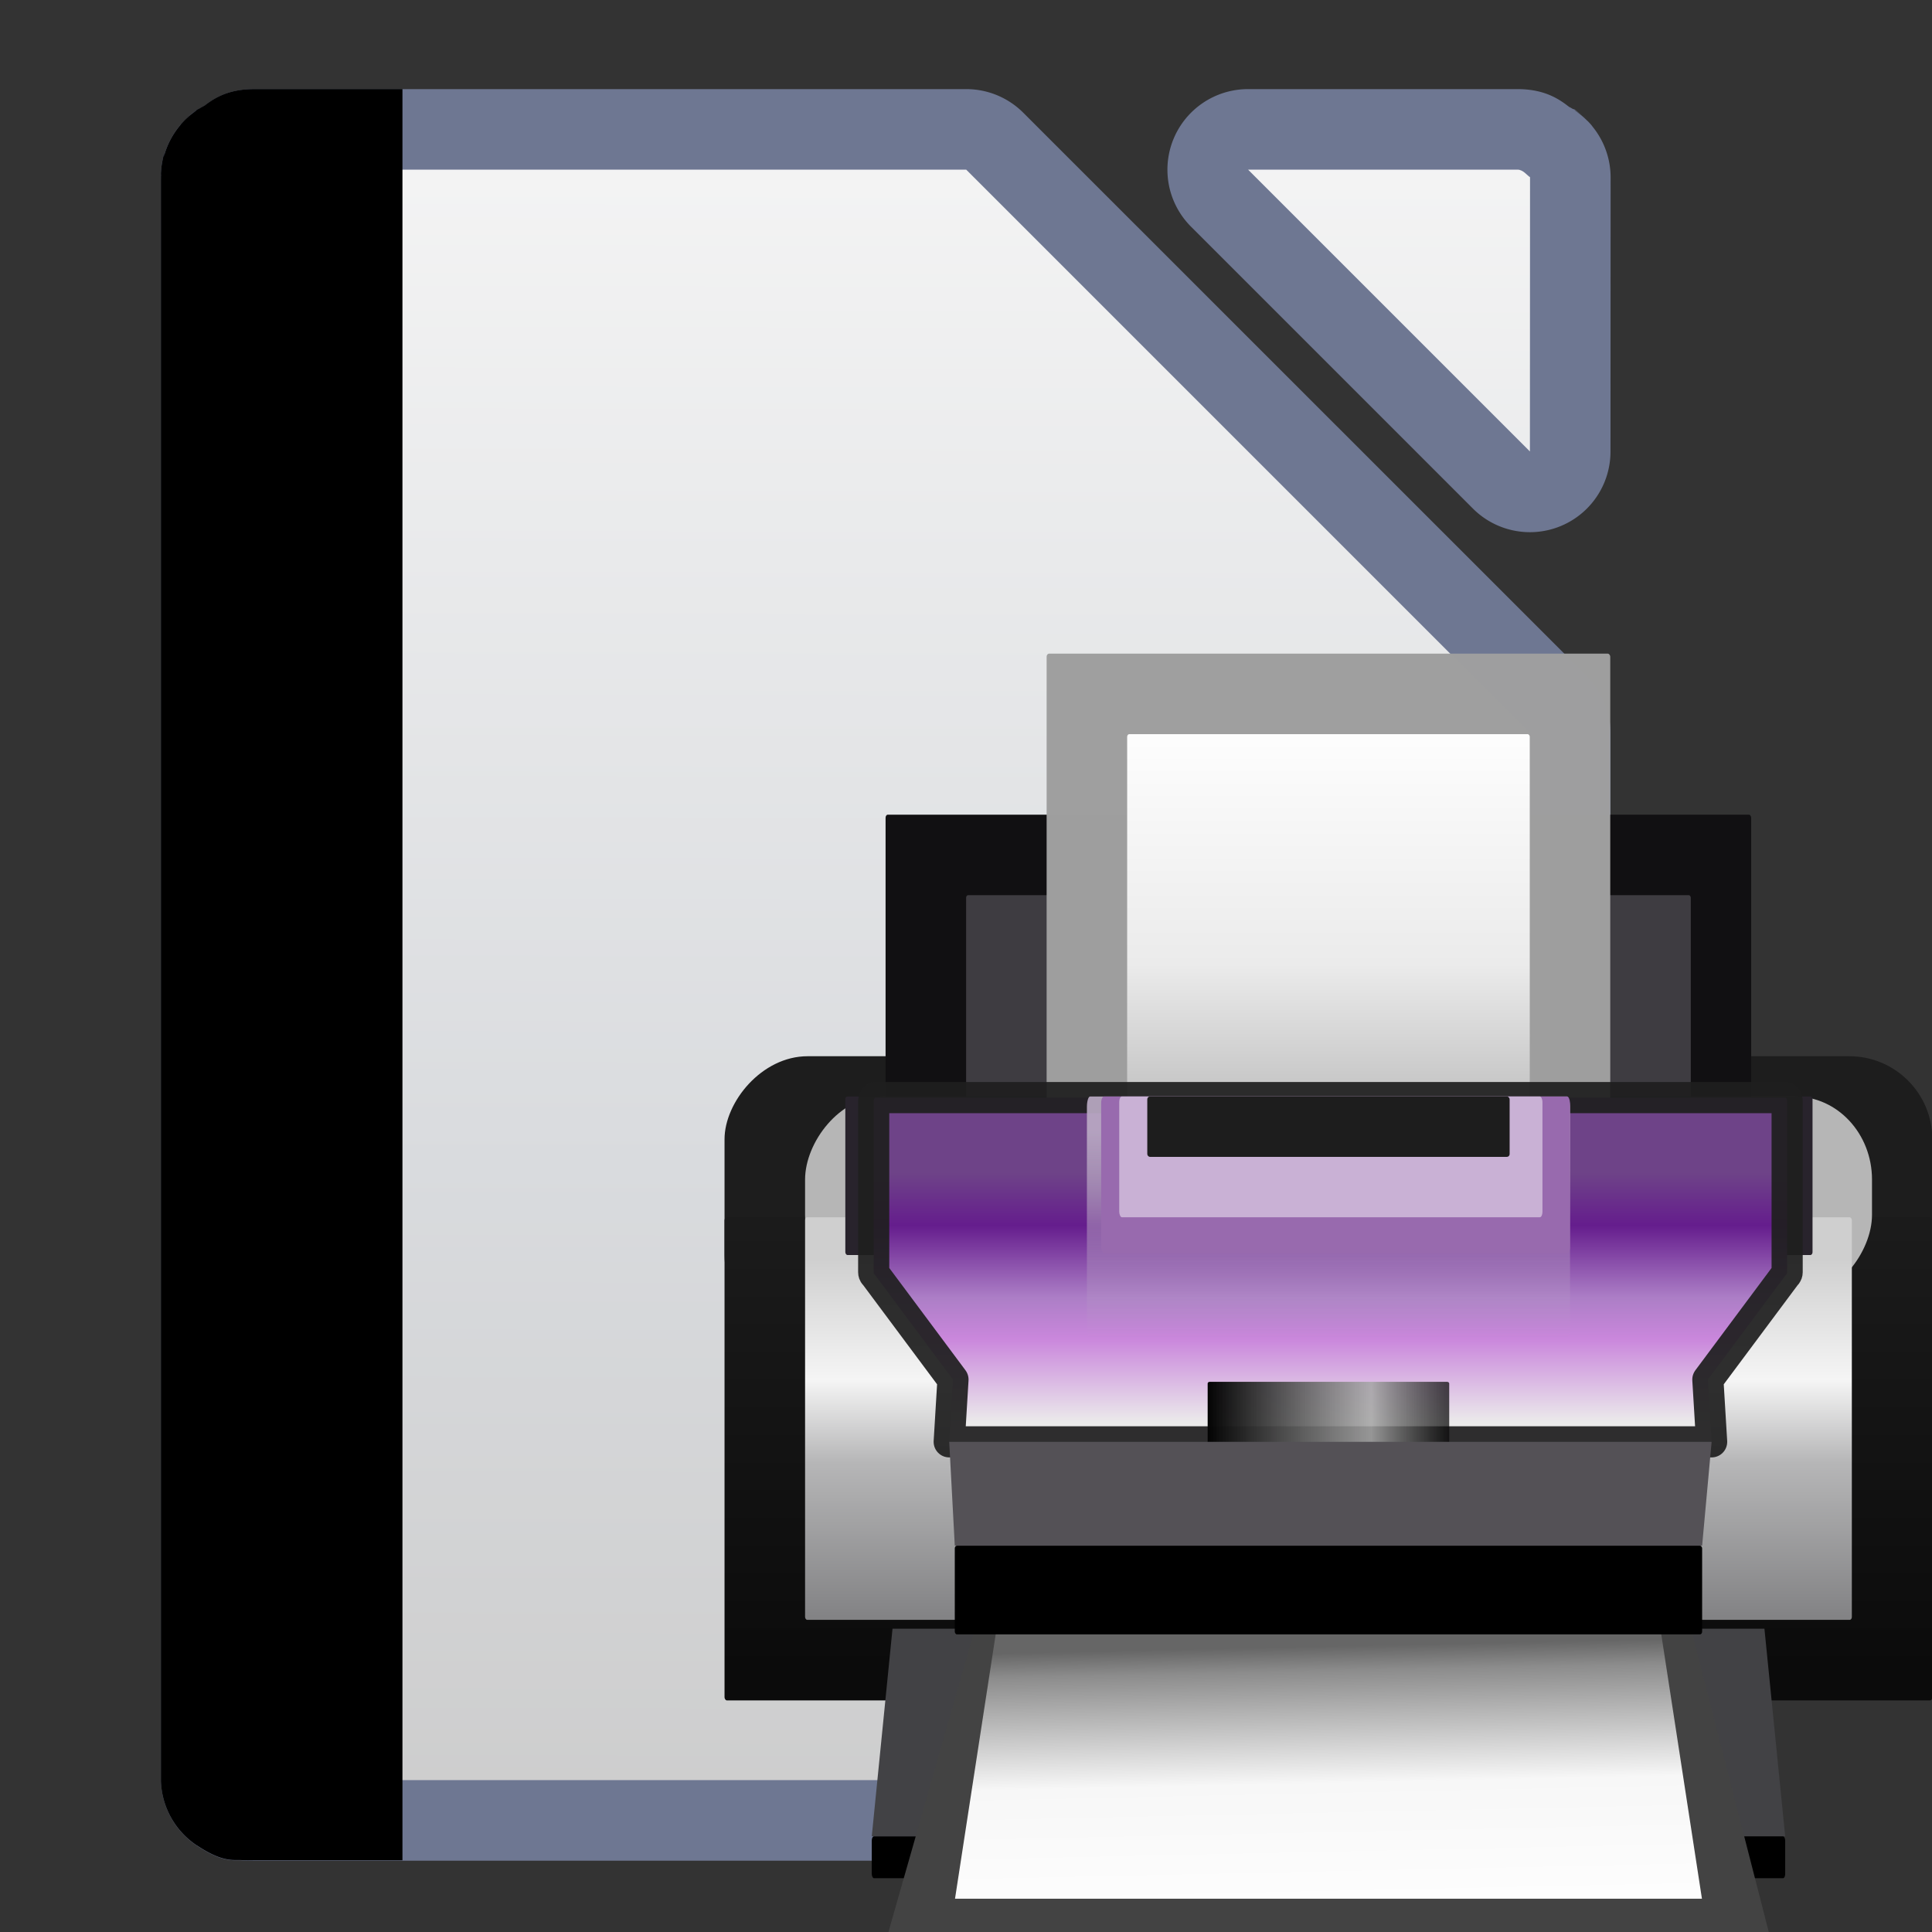 <?xml version="1.0" encoding="UTF-8" standalone="no"?>
<!-- Created with Inkscape (http://www.inkscape.org/) -->

<svg
   xmlns:dc="http://purl.org/dc/elements/1.1/"
   xmlns:cc="http://creativecommons.org/ns#"
   xmlns:rdf="http://www.w3.org/1999/02/22-rdf-syntax-ns#"
   xmlns:svg="http://www.w3.org/2000/svg"
   xmlns="http://www.w3.org/2000/svg"
   xmlns:xlink="http://www.w3.org/1999/xlink"
   xmlns:sodipodi="http://sodipodi.sourceforge.net/DTD/sodipodi-0.dtd"
   xmlns:inkscape="http://www.inkscape.org/namespaces/inkscape"
   width="24"
   height="24"
   viewBox="0 0 6.35 6.35"
   version="1.1"
   id="svg5103"
   inkscape:version="0.92.3 (2405546, 2018-03-11)"
   sodipodi:docname="libreoffice-printeradmin.svg"
   inkscape:export-filename="/home/rizmut/Dokumen/Rizmut/Github/karasa-jaga-icon-theme/build/Karasa-Jaga/24x24/apps/libreoffice-printeradmin.png"
   inkscape:export-xdpi="96"
   inkscape:export-ydpi="96">
  <rect x="0" y="0" width="6.35" height="6.35" fill="#333333" stroke="none"/>
  <defs
     id="defs5097">
    <linearGradient
       inkscape:collect="always"
       xlink:href="#linearGradient8890"
       id="linearGradient8844"
       gradientUnits="userSpaceOnUse"
       gradientTransform="matrix(0.23,0,0,0.23,39.773,-47.152)"
       x1="-99.319"
       y1="334.286"
       x2="-99.064"
       y2="213.068" />
    <linearGradient
       inkscape:collect="always"
       id="linearGradient8890">
      <stop
         style="stop-color:#cdcdcd;stop-opacity:1"
         offset="0"
         id="stop8884" />
      <stop
         id="stop8886"
         offset="0.384"
         style="stop-color:#d9dbde;stop-opacity:1" />
      <stop
         style="stop-color:#f5f5f5;stop-opacity:1"
         offset="1"
         id="stop8888" />
    </linearGradient>
    <linearGradient
       id="u"
       gradientUnits="userSpaceOnUse"
       x1="16.933"
       x2="16.933"
       y1="288.533"
       y2="275.833">
      <stop
         offset="0"
         stop-color="#0b0b0b"
         id="stop88" />
      <stop
         offset="1"
         stop-color="#1d1d1d"
         id="stop90" />
    </linearGradient>
    <linearGradient
       id="v"
       gradientTransform="matrix(0.265,0,0,0.294,0,261.605)"
       gradientUnits="userSpaceOnUse"
       x1="64"
       x2="64"
       y1="88"
       y2="56">
      <stop
         offset="0"
         stop-color="#7f7f81"
         id="stop93" />
      <stop
         offset=".45"
         stop-color="#b6b6b7"
         id="stop95" />
      <stop
         offset=".675"
         stop-color="#f5f5f5"
         id="stop97" />
      <stop
         offset="1"
         stop-color="#cfcfcf"
         id="stop99" />
    </linearGradient>
    <linearGradient
       id="w"
       gradientUnits="userSpaceOnUse"
       x1="17.992"
       x2="17.992"
       y1="264.192"
       y2="275.833">
      <stop
         offset="0"
         stop-color="#fff"
         id="stop102" />
      <stop
         offset=".545"
         stop-color="#ebebeb"
         id="stop104" />
      <stop
         offset=".909"
         stop-color="#bababa"
         id="stop106" />
      <stop
         offset="1"
         stop-color="#7e7e7f"
         id="stop108" />
    </linearGradient>
    <linearGradient
       id="x"
       gradientTransform="matrix(0.241,0,0,0.265,1.59,263.133)"
       gradientUnits="userSpaceOnUse"
       x1="64"
       x2="64"
       y1="48"
       y2="72">
      <stop
         offset="0"
         stop-color="#6e4388"
         id="stop111" />
      <stop
         offset=".211"
         stop-color="#651d8d"
         id="stop113" />
      <stop
         offset=".5"
         stop-color="#ac7ec6"
         id="stop115" />
      <stop
         offset=".667"
         stop-color="#ca87dc"
         id="stop117" />
      <stop
         offset="1"
         stop-color="#ebeaeb"
         id="stop119" />
    </linearGradient>
    <linearGradient
       id="y"
       gradientUnits="userSpaceOnUse"
       x1="17.992"
       x2="17.842"
       y1="294.883"
       y2="287.905">
      <stop
         offset="0"
         stop-color="#fefefe"
         id="stop122" />
      <stop
         offset=".5"
         stop-color="#f7f7f7"
         id="stop124" />
      <stop
         offset=".91"
         stop-color="#8c8c8c"
         id="stop126" />
      <stop
         offset="1"
         stop-color="#666"
         id="stop128" />
    </linearGradient>
    <linearGradient
       id="z"
       gradientTransform="matrix(0.265,0,0,0.166,0,269.865)"
       gradientUnits="userSpaceOnUse"
       x1="52"
       x2="76"
       y1="72"
       y2="72">
      <stop
         offset="0"
         id="stop131" />
      <stop
         offset=".667"
         stop-color="#a6a6a6"
         stop-opacity=".867"
         id="stop133" />
      <stop
         offset="1"
         stop-opacity=".737"
         id="stop135" />
    </linearGradient>
    <linearGradient
       id="A"
       gradientUnits="userSpaceOnUse"
       x1="17.001"
       x2="17.001"
       y1="274.775"
       y2="280.067">
      <stop
         offset="0"
         stop-color="#baaac4"
         id="stop138" />
      <stop
         offset="1"
         stop-color="#baaac4"
         stop-opacity="0"
         id="stop140" />
    </linearGradient>
  </defs>
  <sodipodi:namedview
     id="base"
     pagecolor="#ffffff"
     bordercolor="#666666"
     borderopacity="1.0"
     inkscape:pageopacity="0.0"
     inkscape:pageshadow="2"
     inkscape:zoom="5.6568543"
     inkscape:cx="1.8296514"
     inkscape:cy="7.1368551"
     inkscape:document-units="mm"
     inkscape:current-layer="g828"
     showgrid="true"
     units="px"
     inkscape:snap-global="true"
     inkscape:snap-smooth-nodes="false"
     inkscape:window-width="1366"
     inkscape:window-height="693"
     inkscape:window-x="0"
     inkscape:window-y="0"
     inkscape:window-maximized="1">
    <inkscape:grid
       type="xygrid"
       id="grid9580"
       spacingx="0.132"
       spacingy="0.132"
       empspacing="2" />
  </sodipodi:namedview>
  <g
     inkscape:label="Layer 1"
     inkscape:groupmode="layer"
     id="layer1"
     transform="translate(0,-290.65)">
    <g
       transform="matrix(0.508,0,0,0.508,-0.268,146.421)"
       id="g8806">
      <g
         id="g828"
         transform="matrix(0.192,0,0,0.192,0.309,239.453)">
        <g
           id="g938"
           transform="translate(-2.713,3.1335474e-6)">
          <path
             id="path858"
             d="m 5.369,1.629 c -0.467,10e-8 -0.692,0.186 -0.84,0.301 0.008,-0.007 0.043,-0.033 0.043,-0.033 a 1.303,1.303 0 0 0 -0.086,0.049 c -0.007,0.005 -0.037,0.011 -0.043,0.016 -0.132,0.105 -0.31,0.217 0,0.01 -0.002,0.001 -0.006,0.007 -0.008,0.008 A 1.303,1.303 0 0 0 4.244,2.139 c -0.003,0.004 -0.004,0.002 -0.008,0.006 a 1.303,1.303 0 0 0 -0.053,0.059 c -1.77e-5,2.71e-5 -0.002,0.002 -0.002,0.002 A 1.303,1.303 0 0 0 3.912,2.719 c 0.004,-0.017 0.004,-0.046 0.008,-0.059 0.023,-0.078 -0.011,0.019 -0.033,0.133 a 1.303,1.303 0 0 0 -0.023,0.244 v 0.02 a 1.303,1.303 0 0 0 0.002,0.041 l -0.002,1.133 a 1.303,1.303 0 0 0 0,0.002 V 28.947 a 1.303,1.303 0 0 0 0.586,1.088 1.303,1.303 0 0 0 0.002,0 c 0.417,0.279 0.595,0.227 0.709,0.234 0.114,0.008 0.17,0.006 0.207,0.006 H 23.396 25 25.799 c 0.036,0 0.091,0.002 0.205,-0.006 0.113,-0.008 0.298,0.039 0.705,-0.23 a 1.303,1.303 0 0 0 0.004,-0.002 1.303,1.303 0 0 0 0.59,-1.09 V 12.045 A 1.303,1.303 0 0 0 26.922,11.123 L 17.807,2.01 A 1.303,1.303 0 0 0 16.885,1.629 H 9.072 Z m 16.074,0 a 1.303,1.303 0 0 0 -0.922,2.225 l 4.557,4.557 a 1.303,1.303 0 0 0 2.225,-0.922 l 0.002,-4.434 a 1.303,1.303 0 0 0 -0.299,-0.828 c 1.49e-4,1.232e-4 0.006,0.004 0.006,0.004 -3e-5,-3.65e-5 -0.011,-0.011 -0.012,-0.012 -2.34e-4,-3.082e-4 -0.002,-0.004 -0.002,-0.004 a 1.303,1.303 0 0 0 -0.062,-0.068 c -0.004,-0.004 -0.004,-0.002 -0.008,-0.006 a 1.303,1.303 0 0 0 -0.197,-0.164 c -0.003,-0.002 -0.011,-0.012 -0.014,-0.014 0.342,0.229 0.146,0.106 0.01,-0.002 -0.006,-0.005 -0.034,-0.01 -0.041,-0.016 a 1.303,1.303 0 0 0 -0.051,-0.029 c -2.9e-5,-1.6e-5 0.022,0.019 0.025,0.021 C 26.515,1.824 26.278,1.629 25.801,1.629 Z M 3.867,3.016 a 1.303,1.303 0 0 0 0,0.012 h -0.002 c 0,-0.003 0.002,-0.008 0.002,-0.012 z"
             style="fill:#6e7792;fill-opacity:1;stroke-width:0.23"
             transform="matrix(2.084,0,0,2.084,1.222,231.183)"
             inkscape:connector-curvature="0" />
          <path
             sodipodi:nodetypes="scccccsccscccccsccccccccccccsccccc"
             inkscape:connector-curvature="0"
             id="path8800"
             transform="matrix(2.084,0,0,2.084,1.222,231.183)"
             d="m 5.37,2.931 c -0.087,0 -0.16,0.095 -0.191,0.116 -0.01,0.007 -0.008,0.007 -0.01,0.008 L 5.167,4.233 v 24.714 c 0.002,0.001 9.507e-4,-2.2e-5 0.01,0.006 0.031,0.021 0.104,0.019 0.191,0.019 h 18.028 1.604 0.799 c 0.087,0 0.16,0.002 0.191,-0.019 0.009,-0.006 0.008,-0.005 0.01,-0.006 L 26,12.046 16.885,2.931 H 9.073 Z M 26,28.947 v 0.025 c 0,-0.024 0.005,-0.029 0,-0.025 z M 5.169,3.055 v -0.027 c 0,0.005 -0.001,0.006 -0.002,0.01 v 0.02 c 1.181e-4,7.1e-5 0.002,-0.002 0.002,-0.002 z M 21.443,2.931 26,7.488 26.002,3.055 c -0.002,-9.445e-4 3.39e-4,-0.001 -0.01,-0.008 -0.032,-0.021 -0.105,-0.116 -0.191,-0.116 z m 4.559,0.124 c 0.004,0.002 0,-0.005 0,-0.027 z"
             style="fill:url(#linearGradient8844);fill-opacity:1;stroke-width:0.23" />
          <path
             id="rect827"
             transform="matrix(2.713,0,0,2.713,1.135,231.864)"
             d="m 4.156,1 c -0.359,1e-7 -0.533,0.143 -0.646,0.23 0.006,-0.005 0.033,-0.025 0.033,-0.025 a 1.001,1.001 0 0 0 -0.066,0.037 c -0.005,0.004 -0.026,0.01 -0.031,0.014 -0.102,0.08 -0.238,0.165 0,0.006 -0.001,9.063e-4 -0.004,0.005 -0.006,0.006 A 1.001,1.001 0 0 0 3.291,1.391 c -0.003,0.003 -0.003,0.003 -0.006,0.006 a 1.001,1.001 0 0 0 -0.041,0.045 c 0,0 0,0.002 0,0.002 A 1.001,1.001 0 0 0 3.037,1.838 c 0.003,-0.013 0.003,-0.035 0.006,-0.045 0.018,-0.06 -0.009,0.014 -0.025,0.102 A 1.001,1.001 0 0 0 3,2.053 v 0.021 c 0,-0.002 0.002,-0.007 0.002,-0.01 a 1.001,1.001 0 0 0 0,0.01 H 3 v 0.055 19.885 a 1.001,1.001 0 0 0 0.449,0.803 1.001,1.001 0 0 0 0.002,0 c 0.32,0.214 0.456,0.174 0.543,0.18 C 4.081,23.002 4.126,23 4.154,23 H 6 V 1 Z"
             style="opacity:1;fill:#000000;fill-opacity:1;stroke:none;stroke-width:1;stroke-opacity:1"
             inkscape:connector-curvature="0" />
        </g>
        <g
           transform="matrix(1.322,0,0,1.322,23.519,-93.584)"
           id="g197">
          <rect
             height="1.068"
             rx="0.055"
             ry="0.108"
             width="23.283"
             x="5.292"
             y="292.767"
             id="rect153" />
          <rect
             style="fill:#1d1d1d"
             height="7.184"
             rx="2.117"
             transform="scale(1,-1)"
             width="30.787"
             x="1.539"
             y="-280.067"
             id="rect155" />
          <rect
             style="fill:url(#u)"
             height="12.315"
             rx="0.059"
             ry="0.081"
             width="30.787"
             x="1.539"
             y="276.988"
             id="rect157" />
          <rect
             style="fill:#b6b6b6"
             height="5.131"
             rx="1.965"
             ry="2.117"
             transform="scale(1,-1)"
             width="27.196"
             x="3.592"
             y="-279.041"
             id="rect159" />
          <rect
             style="fill:url(#v)"
             height="10.262"
             rx="0.055"
             ry="0.073"
             width="26.682"
             x="3.592"
             y="276.988"
             id="rect161" />
          <rect
             style="fill:#111012"
             height="8.723"
             rx="0.055"
             ry="0.079"
             width="22.064"
             x="5.644"
             y="266.726"
             id="rect163" />
          <rect
             style="fill:#3e3c41"
             height="6.972"
             rx="0.049"
             ry="0.066"
             width="18.472"
             x="7.697"
             y="268.778"
             id="rect165" />
          <rect
             style="fill:#28232c"
             height="4.041"
             rx="0.055"
             ry="0.073"
             width="24.654"
             x="4.618"
             y="273.909"
             id="rect167" />
          <rect
             style="fill:#9f9f9f;fill-opacity:0.996"
             height="14.367"
             rx="0.064"
             ry="0.078"
             width="14.367"
             x="9.749"
             y="262.621"
             id="rect169" />
          <rect
             style="fill:url(#w)"
             height="10.262"
             rx="0.055"
             ry="0.066"
             width="10.262"
             x="11.802"
             y="264.673"
             id="rect171" />
          <path
             inkscape:connector-curvature="0"
             d="M 5.392,273.938 H 28.575 c 0.028,0 0.05,0.041 0.05,0.092 v 4.357 c 0,0.051 -0.033,0.07 -0.05,0.092 l -1.971,2.646 0.096,1.587 H 7.266 l 0.096,-1.587 -1.971,-2.646 c -0.018,-0.024 -0.05,-0.041 -0.05,-0.092 v -4.357 c 0,-0.051 0.022,-0.092 0.05,-0.092 z"
             style="fill:url(#x);stroke:#1f1f1f;stroke-width:0.794;stroke-linecap:square;stroke-linejoin:round;stroke-opacity:0.925"
             id="path173" />
          <g
             style="fill-rule:evenodd"
             id="g181">
            <path
               style="fill:#424245"
               inkscape:connector-curvature="0"
               d="m 5.821,287.475 -0.529,5.292 H 28.575 l -0.529,-5.292 z"
               id="path175" />
            <path
               style="fill:#434343"
               inkscape:connector-curvature="0"
               d="m 7.921,287.48 -2.277,7.981 H 28.222 l -2.049,-7.981 z"
               id="path177" />
            <path
               style="fill:url(#y)"
               inkscape:connector-curvature="0"
               d="m 8.472,287.48 -1.058,6.878 H 26.453 l -1.058,-6.878 z"
               id="path179" />
          </g>
          <rect
             height="2.261"
             rx="0.055"
             ry="0.07"
             width="19.05"
             x="7.408"
             y="285.359"
             id="rect183" />
          <rect
             style="fill:url(#z)"
             height="1.964"
             rx="0.055"
             ry="0.041"
             width="6.157"
             x="13.854"
             y="281.182"
             id="rect185" />
          <rect
             style="opacity:0.92;fill:url(#A)"
             height="6.157"
             rx="0.082"
             ry="0.267"
             width="12.315"
             x="10.776"
             y="273.909"
             id="rect187" />
          <rect
             style="fill:#986aae"
             height="4"
             rx="0.074"
             ry="0.169"
             width="11.951"
             x="11.139"
             y="273.909"
             id="rect189" />
          <rect
             style="fill:#c9b1d5"
             height="3.079"
             rx="0.068"
             ry="0.139"
             width="10.788"
             x="11.6"
             y="273.909"
             id="rect191" />
          <rect
             style="fill:#1d1d1d"
             height="1.539"
             rx="0.068"
             ry="0.071"
             width="9.236"
             x="12.315"
             y="273.909"
             id="rect193" />
          <path
             style="fill:#545156;fill-rule:evenodd"
             inkscape:connector-curvature="0"
             d="m 7.408,285.358 -0.142,-2.646 H 26.7 l -0.242,2.646 z"
             id="path195" />
        </g>
      </g>
    </g>
  </g>
</svg>

